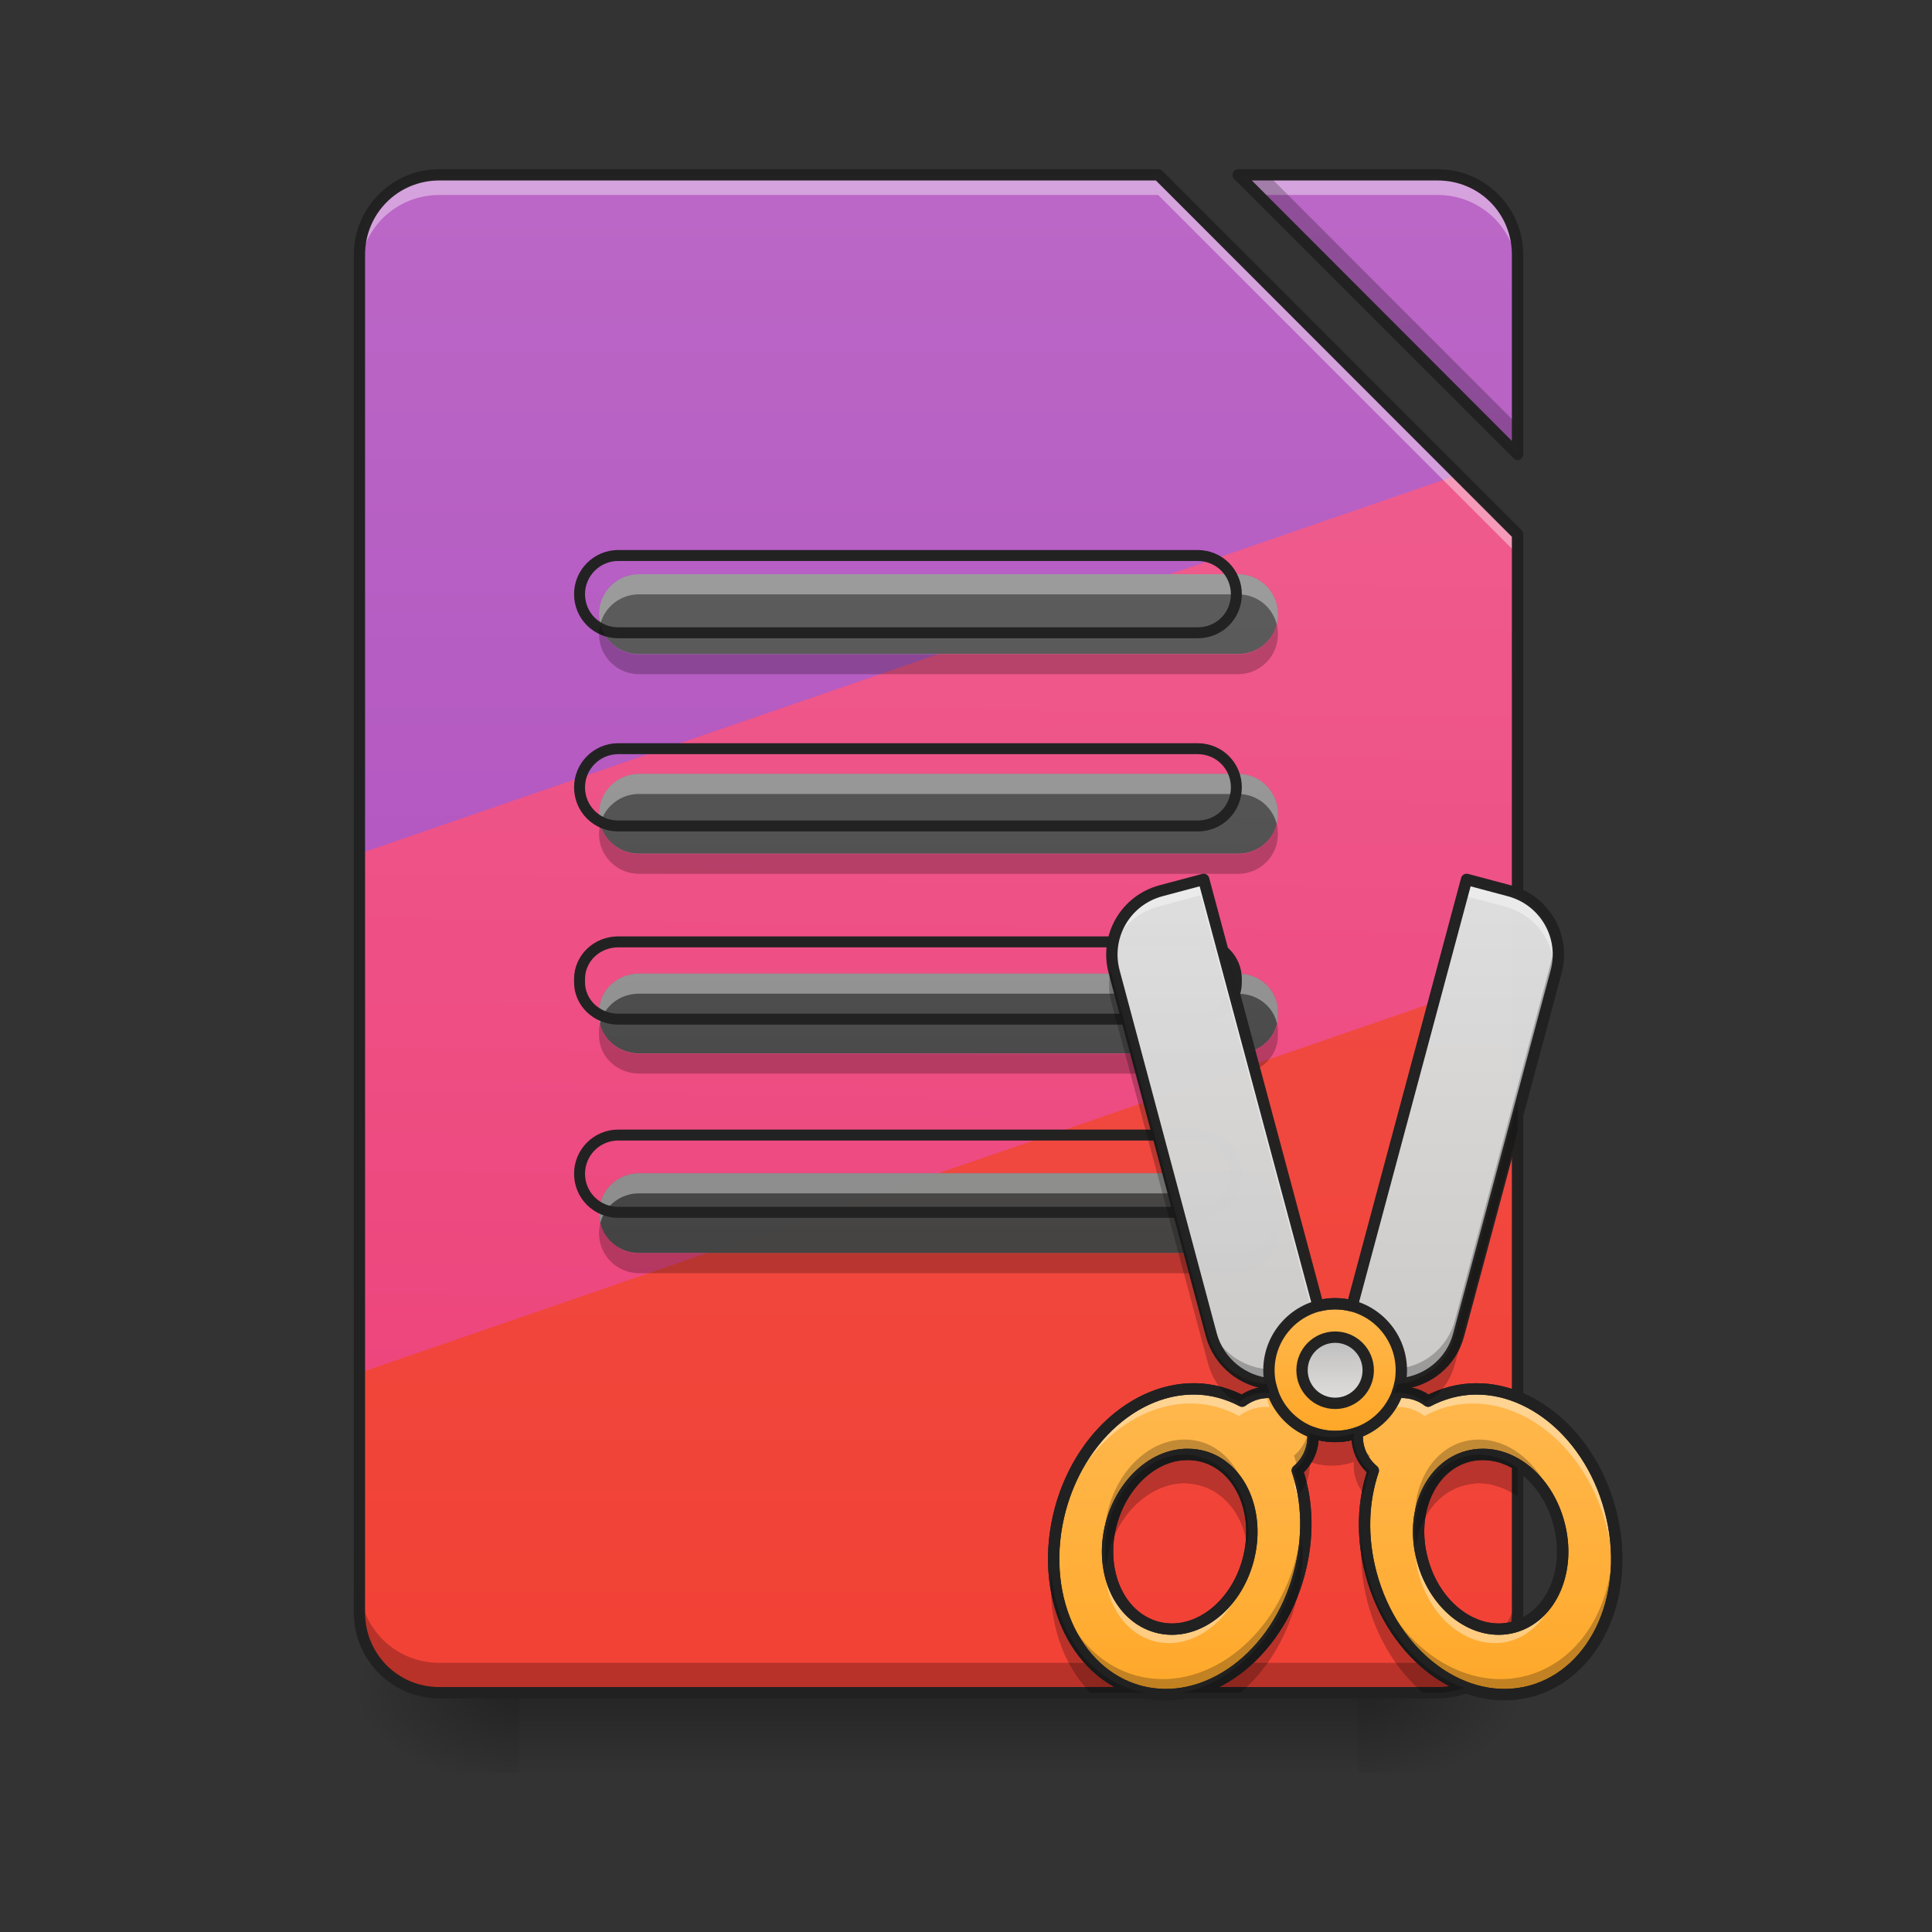 <?xml version="1.0" encoding="UTF-8"?>
<svg xmlns="http://www.w3.org/2000/svg" xmlns:xlink="http://www.w3.org/1999/xlink" width="24px" height="24px" viewBox="0 0 24 24" version="1.1">
<rect x="0" y="0" width="24" height="24" fill="#333333" stroke="none"/>
<defs>
<linearGradient id="linear0" gradientUnits="userSpaceOnUse" x1="254" y1="233.5" x2="254" y2="254.667" gradientTransform="matrix(0.047,0,0,0.047,-0,10.079)">
<stop offset="0" style="stop-color:rgb(0%,0%,0%);stop-opacity:0.275;"/>
<stop offset="1" style="stop-color:rgb(0%,0%,0%);stop-opacity:0;"/>
</linearGradient>
<radialGradient id="radial0" gradientUnits="userSpaceOnUse" cx="450.909" cy="189.579" fx="450.909" fy="189.579" r="21.167" gradientTransform="matrix(0,-0.059,-0.105,-0,36.617,47.696)">
<stop offset="0" style="stop-color:rgb(0%,0%,0%);stop-opacity:0.314;"/>
<stop offset="0.222" style="stop-color:rgb(0%,0%,0%);stop-opacity:0.275;"/>
<stop offset="1" style="stop-color:rgb(0%,0%,0%);stop-opacity:0;"/>
</radialGradient>
<radialGradient id="radial1" gradientUnits="userSpaceOnUse" cx="450.909" cy="189.579" fx="450.909" fy="189.579" r="21.167" gradientTransform="matrix(-0,0.059,0.105,0,-13.299,-5.646)">
<stop offset="0" style="stop-color:rgb(0%,0%,0%);stop-opacity:0.314;"/>
<stop offset="0.222" style="stop-color:rgb(0%,0%,0%);stop-opacity:0.275;"/>
<stop offset="1" style="stop-color:rgb(0%,0%,0%);stop-opacity:0;"/>
</radialGradient>
<radialGradient id="radial2" gradientUnits="userSpaceOnUse" cx="450.909" cy="189.579" fx="450.909" fy="189.579" r="21.167" gradientTransform="matrix(-0,-0.059,0.105,-0,-13.299,47.696)">
<stop offset="0" style="stop-color:rgb(0%,0%,0%);stop-opacity:0.314;"/>
<stop offset="0.222" style="stop-color:rgb(0%,0%,0%);stop-opacity:0.275;"/>
<stop offset="1" style="stop-color:rgb(0%,0%,0%);stop-opacity:0;"/>
</radialGradient>
<radialGradient id="radial3" gradientUnits="userSpaceOnUse" cx="450.909" cy="189.579" fx="450.909" fy="189.579" r="21.167" gradientTransform="matrix(0,0.059,-0.105,0,36.617,-5.646)">
<stop offset="0" style="stop-color:rgb(0%,0%,0%);stop-opacity:0.314;"/>
<stop offset="0.222" style="stop-color:rgb(0%,0%,0%);stop-opacity:0.275;"/>
<stop offset="1" style="stop-color:rgb(0%,0%,0%);stop-opacity:0;"/>
</radialGradient>
<filter id="alpha" filterUnits="objectBoundingBox" x="0%" y="0%" width="100%" height="100%">
  <feColorMatrix type="matrix" in="SourceGraphic" values="0 0 0 0 1 0 0 0 0 1 0 0 0 0 1 0 0 0 1 0"/>
</filter>
<mask id="mask0">
  <g filter="url(#alpha)">
<rect x="0" y="0" width="24" height="24" style="fill:rgb(0%,0%,0%);fill-opacity:0.99;stroke:none;"/>
  </g>
</mask>
<linearGradient id="linear1" gradientUnits="userSpaceOnUse" x1="940" y1="1695.118" x2="940" y2="175.118" gradientTransform="matrix(0.012,0,0,0.012,0,0)">
<stop offset="0" style="stop-color:rgb(95.686%,26.275%,21.176%);stop-opacity:1;"/>
<stop offset="1" style="stop-color:rgb(93.725%,32.549%,31.373%);stop-opacity:1;"/>
</linearGradient>
<clipPath id="clip1">
  <rect x="0" y="0" width="24" height="24"/>
</clipPath>
<g id="surface5" clip-path="url(#clip1)">
<path style=" stroke:none;fill-rule:nonzero;fill:url(#linear1);" d="M 5.457 2.172 C 4.906 2.172 4.465 2.613 4.465 3.164 L 4.465 20.031 C 4.465 20.582 4.906 21.027 5.457 21.027 L 17.859 21.027 C 18.41 21.027 18.852 20.582 18.852 20.031 L 18.852 6.637 L 14.387 2.172 Z M 15.379 2.172 L 18.852 5.645 L 18.852 3.164 C 18.852 2.613 18.41 2.172 17.859 2.172 Z M 15.379 2.172 "/>
</g>
<mask id="mask1">
  <g filter="url(#alpha)">
<rect x="0" y="0" width="24" height="24" style="fill:rgb(0%,0%,0%);fill-opacity:0.99;stroke:none;"/>
  </g>
</mask>
<linearGradient id="linear2" gradientUnits="userSpaceOnUse" x1="940" y1="1695.118" x2="960" y2="175.118" gradientTransform="matrix(0.012,0,0,0.012,0,0)">
<stop offset="0" style="stop-color:rgb(92.549%,25.098%,47.843%);stop-opacity:1;"/>
<stop offset="1" style="stop-color:rgb(94.118%,38.431%,57.255%);stop-opacity:1;"/>
</linearGradient>
<clipPath id="clip2">
  <rect x="0" y="0" width="24" height="24"/>
</clipPath>
<g id="surface8" clip-path="url(#clip2)">
<path style=" stroke:none;fill-rule:nonzero;fill:url(#linear2);" d="M 5.457 2.172 C 4.906 2.172 4.465 2.613 4.465 3.164 L 4.465 17.055 L 18.852 12.094 L 18.852 6.637 L 14.387 2.172 Z M 15.379 2.172 L 18.852 5.645 L 18.852 3.164 C 18.852 2.613 18.41 2.172 17.859 2.172 Z M 15.379 2.172 "/>
</g>
<mask id="mask2">
  <g filter="url(#alpha)">
<rect x="0" y="0" width="24" height="24" style="fill:rgb(0%,0%,0%);fill-opacity:0.99;stroke:none;"/>
  </g>
</mask>
<linearGradient id="linear3" gradientUnits="userSpaceOnUse" x1="940" y1="1695.118" x2="940" y2="175.118" gradientTransform="matrix(0.012,0,0,0.012,0,0)">
<stop offset="0" style="stop-color:rgb(67.059%,27.843%,73.725%);stop-opacity:1;"/>
<stop offset="1" style="stop-color:rgb(72.941%,40.784%,78.431%);stop-opacity:1;"/>
</linearGradient>
<clipPath id="clip3">
  <rect x="0" y="0" width="24" height="24"/>
</clipPath>
<g id="surface11" clip-path="url(#clip3)">
<path style=" stroke:none;fill-rule:nonzero;fill:url(#linear3);" d="M 5.457 2.172 C 4.906 2.172 4.465 2.613 4.465 3.164 L 4.465 10.605 L 18.117 5.898 L 14.387 2.172 Z M 15.379 2.172 L 18.852 5.645 L 18.852 3.164 C 18.852 2.613 18.41 2.172 17.859 2.172 Z M 15.379 2.172 "/>
</g>
<mask id="mask3">
  <g filter="url(#alpha)">
<rect x="0" y="0" width="24" height="24" style="fill:rgb(0%,0%,0%);fill-opacity:0.99;stroke:none;"/>
  </g>
</mask>
<clipPath id="clip4">
  <rect x="0" y="0" width="24" height="24"/>
</clipPath>
<g id="surface14" clip-path="url(#clip4)">
<path style=" stroke:none;fill-rule:nonzero;fill:rgb(100%,100%,100%);fill-opacity:0.392;" d="M 5.457 2.172 C 4.906 2.172 4.465 2.613 4.465 3.164 L 4.465 3.414 C 4.465 2.863 4.906 2.422 5.457 2.422 L 14.387 2.422 L 18.852 6.887 L 18.852 6.637 L 14.387 2.172 Z M 15.379 2.172 L 15.629 2.422 L 17.859 2.422 C 18.41 2.422 18.852 2.863 18.852 3.414 L 18.852 3.164 C 18.852 2.613 18.41 2.172 17.859 2.172 Z M 15.379 2.172 "/>
</g>
<mask id="mask4">
  <g filter="url(#alpha)">
<rect x="0" y="0" width="24" height="24" style="fill:rgb(0%,0%,0%);fill-opacity:0.99;stroke:none;"/>
  </g>
</mask>
<clipPath id="clip5">
  <rect x="0" y="0" width="24" height="24"/>
</clipPath>
<g id="surface17" clip-path="url(#clip5)">
<path style=" stroke:none;fill-rule:nonzero;fill:rgb(0%,0%,0%);fill-opacity:0.235;" d="M 15.379 2.172 L 18.852 5.645 L 18.852 5.277 L 15.75 2.172 Z M 4.465 19.664 L 4.465 20.031 C 4.465 20.582 4.906 21.027 5.457 21.027 L 17.859 21.027 C 18.41 21.027 18.852 20.582 18.852 20.031 L 18.852 19.664 C 18.852 20.215 18.41 20.656 17.859 20.656 L 5.457 20.656 C 4.906 20.656 4.465 20.215 4.465 19.664 Z M 4.465 19.664 "/>
</g>
<mask id="mask5">
  <g filter="url(#alpha)">
<rect x="0" y="0" width="24" height="24" style="fill:rgb(0%,0%,0%);fill-opacity:0.99;stroke:none;"/>
  </g>
</mask>
<clipPath id="clip6">
  <rect x="0" y="0" width="24" height="24"/>
</clipPath>
<g id="surface20" clip-path="url(#clip6)">
<path style=" stroke:none;fill-rule:nonzero;fill:rgb(12.941%,12.941%,12.941%);fill-opacity:1;" d="M 5.457 2.102 C 4.871 2.102 4.395 2.578 4.395 3.164 L 4.395 20.031 C 4.395 20.621 4.871 21.098 5.457 21.098 L 17.859 21.098 C 18.449 21.098 18.922 20.621 18.922 20.031 L 18.922 6.637 C 18.922 6.617 18.918 6.602 18.902 6.586 L 14.438 2.121 C 14.426 2.109 14.406 2.102 14.387 2.102 Z M 15.379 2.102 C 15.352 2.102 15.328 2.117 15.316 2.145 C 15.305 2.172 15.309 2.203 15.332 2.223 L 18.805 5.695 C 18.824 5.715 18.855 5.723 18.879 5.711 C 18.906 5.699 18.922 5.672 18.922 5.645 L 18.922 3.164 C 18.922 2.578 18.449 2.102 17.859 2.102 Z M 5.457 2.242 L 14.359 2.242 L 18.781 6.668 L 18.781 20.031 C 18.781 20.547 18.375 20.957 17.859 20.957 L 5.457 20.957 C 4.945 20.957 4.535 20.547 4.535 20.031 L 4.535 3.164 C 4.535 2.652 4.945 2.242 5.457 2.242 Z M 15.551 2.242 L 17.859 2.242 C 18.375 2.242 18.781 2.652 18.781 3.164 L 18.781 5.477 Z M 15.551 2.242 "/>
</g>
<mask id="mask6">
  <g filter="url(#alpha)">
<rect x="0" y="0" width="24" height="24" style="fill:rgb(0%,0%,0%);fill-opacity:0.99;stroke:none;"/>
  </g>
</mask>
<linearGradient id="linear4" gradientUnits="userSpaceOnUse" x1="248.708" y1="0.667" x2="248.708" y2="-221.583" gradientTransform="matrix(0.047,0,0,0.047,-0,16.033)">
<stop offset="0" style="stop-color:rgb(25.882%,25.882%,25.882%);stop-opacity:1;"/>
<stop offset="1" style="stop-color:rgb(38.039%,38.039%,38.039%);stop-opacity:1;"/>
</linearGradient>
<clipPath id="clip7">
  <rect x="0" y="0" width="24" height="24"/>
</clipPath>
<g id="surface23" clip-path="url(#clip7)">
<path style=" stroke:none;fill-rule:nonzero;fill:url(#linear4);" d="M 7.938 7.133 C 7.664 7.133 7.441 7.355 7.441 7.629 C 7.441 7.906 7.664 8.125 7.938 8.125 L 15.379 8.125 C 15.656 8.125 15.875 7.906 15.875 7.629 C 15.875 7.355 15.656 7.133 15.379 7.133 Z M 7.938 9.613 C 7.664 9.613 7.441 9.836 7.441 10.109 C 7.441 10.387 7.664 10.605 7.938 10.605 L 15.379 10.605 C 15.656 10.605 15.875 10.387 15.875 10.109 C 15.875 9.836 15.656 9.613 15.379 9.613 Z M 7.938 12.094 C 7.664 12.094 7.441 12.305 7.441 12.57 L 7.441 12.613 C 7.441 12.875 7.664 13.086 7.938 13.086 L 15.379 13.086 C 15.656 13.086 15.875 12.875 15.875 12.613 L 15.875 12.57 C 15.875 12.305 15.656 12.094 15.379 12.094 Z M 7.938 14.574 C 7.664 14.574 7.441 14.797 7.441 15.07 C 7.441 15.348 7.664 15.566 7.938 15.566 L 15.379 15.566 C 15.656 15.566 15.875 15.348 15.875 15.07 C 15.875 14.797 15.656 14.574 15.379 14.574 Z M 7.938 14.574 "/>
</g>
<mask id="mask7">
  <g filter="url(#alpha)">
<rect x="0" y="0" width="24" height="24" style="fill:rgb(0%,0%,0%);fill-opacity:0.99;stroke:none;"/>
  </g>
</mask>
<clipPath id="clip8">
  <rect x="0" y="0" width="24" height="24"/>
</clipPath>
<g id="surface26" clip-path="url(#clip8)">
<path style=" stroke:none;fill-rule:nonzero;fill:rgb(100%,100%,100%);fill-opacity:0.392;" d="M 7.938 7.133 C 7.664 7.133 7.441 7.355 7.441 7.629 C 7.441 7.672 7.449 7.715 7.457 7.754 C 7.512 7.539 7.707 7.383 7.938 7.383 L 15.379 7.383 C 15.613 7.383 15.805 7.539 15.859 7.754 C 15.871 7.715 15.875 7.672 15.875 7.629 C 15.875 7.355 15.656 7.133 15.379 7.133 Z M 7.938 9.613 C 7.664 9.613 7.441 9.836 7.441 10.109 C 7.441 10.152 7.449 10.195 7.457 10.234 C 7.512 10.02 7.707 9.863 7.938 9.863 L 15.379 9.863 C 15.613 9.863 15.805 10.02 15.859 10.234 C 15.871 10.195 15.875 10.152 15.875 10.109 C 15.875 9.836 15.656 9.613 15.379 9.613 Z M 7.938 12.094 C 7.664 12.094 7.441 12.305 7.441 12.57 L 7.441 12.613 C 7.441 12.648 7.445 12.684 7.453 12.715 C 7.504 12.5 7.699 12.344 7.938 12.344 L 15.379 12.344 C 15.617 12.344 15.816 12.5 15.863 12.715 C 15.871 12.684 15.875 12.648 15.875 12.613 L 15.875 12.57 C 15.875 12.305 15.656 12.094 15.379 12.094 Z M 7.938 14.574 C 7.664 14.574 7.441 14.797 7.441 15.07 C 7.441 15.113 7.449 15.156 7.457 15.195 C 7.512 14.98 7.707 14.824 7.938 14.824 L 15.379 14.824 C 15.613 14.824 15.805 14.98 15.859 15.195 C 15.871 15.156 15.875 15.113 15.875 15.07 C 15.875 14.797 15.656 14.574 15.379 14.574 Z M 7.938 14.574 "/>
</g>
<mask id="mask8">
  <g filter="url(#alpha)">
<rect x="0" y="0" width="24" height="24" style="fill:rgb(0%,0%,0%);fill-opacity:0.99;stroke:none;"/>
  </g>
</mask>
<clipPath id="clip9">
  <rect x="0" y="0" width="24" height="24"/>
</clipPath>
<g id="surface29" clip-path="url(#clip9)">
<path style="fill:none;stroke-width:11.339;stroke-linecap:round;stroke-linejoin:round;stroke:rgb(12.941%,12.941%,12.941%);stroke-opacity:1;stroke-miterlimit:4;" d="M 639.939 575.063 C 617.894 575.063 599.943 593.014 599.943 615.059 C 599.943 637.419 617.894 655.056 639.939 655.056 L 1239.882 655.056 C 1262.242 655.056 1279.878 637.419 1279.878 615.059 C 1279.878 593.014 1262.242 575.063 1239.882 575.063 Z M 639.939 775.044 C 617.894 775.044 599.943 792.995 599.943 815.04 C 599.943 837.4 617.894 855.037 639.939 855.037 L 1239.882 855.037 C 1262.242 855.037 1279.878 837.4 1279.878 815.04 C 1279.878 792.995 1262.242 775.044 1239.882 775.044 Z M 639.939 975.025 C 617.894 975.025 599.943 992.031 599.943 1013.447 L 599.943 1016.911 C 599.943 1038.011 617.894 1055.017 639.939 1055.017 L 1239.882 1055.017 C 1262.242 1055.017 1279.878 1038.011 1279.878 1016.911 L 1279.878 1013.447 C 1279.878 992.031 1262.242 975.025 1239.882 975.025 Z M 639.939 1175.006 C 617.894 1175.006 599.943 1192.957 599.943 1215.002 C 599.943 1237.362 617.894 1254.998 639.939 1254.998 L 1239.882 1254.998 C 1262.242 1254.998 1279.878 1237.362 1279.878 1215.002 C 1279.878 1192.957 1262.242 1175.006 1239.882 1175.006 Z M 639.939 1175.006 " transform="matrix(0.012,0,0,0.012,0,0)"/>
</g>
<mask id="mask9">
  <g filter="url(#alpha)">
<rect x="0" y="0" width="24" height="24" style="fill:rgb(0%,0%,0%);fill-opacity:0.99;stroke:none;"/>
  </g>
</mask>
<clipPath id="clip10">
  <rect x="0" y="0" width="24" height="24"/>
</clipPath>
<g id="surface32" clip-path="url(#clip10)">
<path style=" stroke:none;fill-rule:nonzero;fill:rgb(0%,0%,0%);fill-opacity:0.235;" d="M 7.457 7.754 C 7.449 7.793 7.441 7.836 7.441 7.879 C 7.441 8.152 7.664 8.375 7.938 8.375 L 15.379 8.375 C 15.656 8.375 15.875 8.152 15.875 7.879 C 15.875 7.836 15.871 7.793 15.859 7.754 C 15.805 7.969 15.613 8.129 15.379 8.129 L 7.938 8.129 C 7.707 8.129 7.512 7.969 7.457 7.754 Z M 7.457 10.234 C 7.449 10.273 7.441 10.316 7.441 10.359 C 7.441 10.633 7.664 10.855 7.938 10.855 L 15.379 10.855 C 15.656 10.855 15.875 10.633 15.875 10.359 C 15.875 10.316 15.871 10.273 15.859 10.234 C 15.805 10.449 15.613 10.609 15.379 10.609 L 7.938 10.609 C 7.707 10.609 7.512 10.449 7.457 10.234 Z M 7.453 12.715 C 7.445 12.75 7.441 12.781 7.441 12.816 L 7.441 12.863 C 7.441 13.125 7.664 13.336 7.938 13.336 L 15.379 13.336 C 15.656 13.336 15.875 13.125 15.875 12.863 L 15.875 12.816 C 15.875 12.781 15.871 12.75 15.867 12.715 C 15.816 12.93 15.617 13.09 15.379 13.09 L 7.938 13.09 C 7.699 13.09 7.5 12.93 7.453 12.715 Z M 7.457 15.195 C 7.449 15.234 7.441 15.277 7.441 15.32 C 7.441 15.594 7.664 15.816 7.938 15.816 L 15.379 15.816 C 15.656 15.816 15.875 15.594 15.875 15.32 C 15.875 15.277 15.871 15.234 15.859 15.195 C 15.805 15.41 15.613 15.57 15.379 15.57 L 7.938 15.57 C 7.707 15.57 7.512 15.41 7.457 15.195 Z M 7.457 15.195 "/>
</g>
<mask id="mask10">
  <g filter="url(#alpha)">
<rect x="0" y="0" width="24" height="24" style="fill:rgb(0%,0%,0%);fill-opacity:0.99;stroke:none;"/>
  </g>
</mask>
<linearGradient id="linear5" gradientUnits="userSpaceOnUse" x1="2480" y1="1695.118" x2="2480" y2="175.118" gradientTransform="matrix(0.007,0,0,0.007,-0.431,9.507)">
<stop offset="0" style="stop-color:rgb(74.118%,74.118%,74.118%);stop-opacity:1;"/>
<stop offset="1" style="stop-color:rgb(87.843%,87.843%,87.843%);stop-opacity:1;"/>
</linearGradient>
<clipPath id="clip11">
  <rect x="0" y="0" width="24" height="24"/>
</clipPath>
<g id="surface35" clip-path="url(#clip11)">
<path style=" stroke:none;fill-rule:nonzero;fill:url(#linear5);" d="M 14.914 10.922 L 14.387 11.062 C 13.945 11.18 13.688 11.629 13.805 12.066 L 15.008 16.562 C 15.102 16.91 15.402 17.145 15.738 17.172 C 15.746 17.207 15.758 17.242 15.77 17.277 C 15.754 17.277 15.738 17.277 15.723 17.277 C 15.598 17.277 15.484 17.316 15.391 17.387 C 15.305 17.34 15.211 17.305 15.113 17.277 C 14.293 17.059 13.41 17.707 13.137 18.73 C 12.863 19.758 13.301 20.758 14.121 20.98 C 14.941 21.199 15.824 20.551 16.098 19.523 C 16.219 19.07 16.203 18.625 16.074 18.246 C 16.195 18.145 16.27 17.992 16.27 17.824 C 16.27 17.809 16.27 17.793 16.27 17.777 C 16.355 17.809 16.445 17.824 16.543 17.824 C 16.641 17.824 16.734 17.809 16.82 17.777 C 16.816 17.793 16.816 17.809 16.816 17.824 C 16.816 17.992 16.895 18.145 17.016 18.246 C 16.887 18.625 16.867 19.07 16.988 19.523 C 17.262 20.551 18.145 21.199 18.965 20.98 C 19.785 20.758 20.227 19.758 19.949 18.73 C 19.676 17.707 18.793 17.059 17.973 17.277 C 17.875 17.305 17.781 17.34 17.695 17.387 C 17.605 17.316 17.488 17.277 17.363 17.277 C 17.348 17.277 17.332 17.277 17.316 17.277 C 17.332 17.242 17.34 17.207 17.348 17.172 C 17.684 17.145 17.984 16.91 18.074 16.562 L 19.281 12.066 C 19.398 11.629 19.141 11.18 18.699 11.062 L 18.172 10.922 L 16.754 16.207 C 16.688 16.191 16.617 16.18 16.543 16.18 C 16.469 16.18 16.398 16.191 16.332 16.207 Z M 14.723 18.047 C 14.781 18.047 14.844 18.055 14.902 18.07 C 15.371 18.195 15.621 18.77 15.465 19.355 C 15.309 19.941 14.805 20.312 14.336 20.188 C 13.863 20.059 13.613 19.488 13.77 18.902 C 13.91 18.387 14.312 18.039 14.723 18.047 Z M 18.363 18.047 C 18.777 18.039 19.18 18.387 19.316 18.902 C 19.473 19.488 19.223 20.059 18.754 20.188 C 18.285 20.312 17.781 19.941 17.625 19.355 C 17.465 18.77 17.719 18.195 18.188 18.07 C 18.246 18.055 18.305 18.047 18.363 18.047 Z M 18.363 18.047 "/>
</g>
<mask id="mask11">
  <g filter="url(#alpha)">
<rect x="0" y="0" width="24" height="24" style="fill:rgb(0%,0%,0%);fill-opacity:0.99;stroke:none;"/>
  </g>
</mask>
<linearGradient id="linear6" gradientUnits="userSpaceOnUse" x1="1200" y1="1695.118" x2="1200" y2="1095.118" gradientTransform="matrix(0.007,0,0,0.007,8.259,9.507)">
<stop offset="0" style="stop-color:rgb(100%,65.49%,14.902%);stop-opacity:1;"/>
<stop offset="1" style="stop-color:rgb(100%,71.765%,30.196%);stop-opacity:1;"/>
</linearGradient>
<clipPath id="clip12">
  <rect x="0" y="0" width="24" height="24"/>
</clipPath>
<g id="surface38" clip-path="url(#clip12)">
<path style=" stroke:none;fill-rule:nonzero;fill:url(#linear6);" d="M 14.805 17.234 C 14.082 17.227 13.379 17.832 13.137 18.73 C 12.863 19.758 13.301 20.758 14.121 20.98 C 14.941 21.199 15.824 20.551 16.098 19.523 C 16.219 19.07 16.203 18.625 16.074 18.246 C 16.195 18.145 16.27 17.992 16.27 17.824 C 16.27 17.809 16.27 17.793 16.27 17.777 C 16.355 17.809 16.445 17.824 16.543 17.824 C 16.641 17.824 16.734 17.809 16.82 17.777 C 16.816 17.793 16.816 17.809 16.816 17.824 C 16.816 17.992 16.895 18.145 17.016 18.246 C 16.887 18.625 16.867 19.07 16.988 19.523 C 17.262 20.551 18.145 21.199 18.965 20.98 C 19.785 20.758 20.227 19.758 19.949 18.73 C 19.676 17.707 18.793 17.059 17.973 17.277 C 17.875 17.305 17.781 17.34 17.695 17.387 C 17.605 17.316 17.488 17.277 17.363 17.277 C 17.348 17.277 17.332 17.277 17.316 17.277 C 17.316 17.277 17.316 17.277 17.32 17.277 C 17.309 17.277 17.301 17.277 17.293 17.277 L 15.77 17.277 C 15.754 17.277 15.738 17.277 15.723 17.277 C 15.598 17.277 15.484 17.316 15.391 17.387 C 15.305 17.34 15.211 17.305 15.113 17.277 C 15.012 17.25 14.906 17.234 14.805 17.234 Z M 14.723 18.047 C 14.781 18.047 14.844 18.055 14.902 18.07 C 15.371 18.195 15.621 18.77 15.465 19.355 C 15.309 19.941 14.805 20.312 14.336 20.188 C 13.863 20.059 13.613 19.488 13.77 18.902 C 13.91 18.387 14.312 18.039 14.723 18.047 Z M 18.363 18.047 C 18.777 18.039 19.18 18.387 19.316 18.902 C 19.473 19.488 19.223 20.059 18.754 20.188 C 18.285 20.312 17.781 19.941 17.625 19.355 C 17.465 18.77 17.719 18.195 18.188 18.07 C 18.246 18.055 18.305 18.047 18.363 18.047 Z M 18.363 18.047 "/>
</g>
<mask id="mask12">
  <g filter="url(#alpha)">
<rect x="0" y="0" width="24" height="24" style="fill:rgb(0%,0%,0%);fill-opacity:0.99;stroke:none;"/>
  </g>
</mask>
<clipPath id="clip13">
  <rect x="0" y="0" width="24" height="24"/>
</clipPath>
<g id="surface41" clip-path="url(#clip13)">
<path style=" stroke:none;fill-rule:nonzero;fill:rgb(100%,100%,100%);fill-opacity:0.392;" d="M 14.914 10.922 L 14.387 11.062 C 13.984 11.168 13.734 11.555 13.781 11.953 C 13.824 11.633 14.051 11.352 14.387 11.262 L 14.914 11.121 L 16.332 16.41 C 16.398 16.391 16.469 16.383 16.543 16.383 C 16.617 16.383 16.688 16.391 16.754 16.41 L 18.172 11.121 L 18.699 11.262 C 19.031 11.352 19.262 11.633 19.301 11.953 C 19.352 11.555 19.102 11.168 18.699 11.062 L 18.172 10.922 L 16.754 16.207 C 16.688 16.191 16.617 16.18 16.543 16.18 C 16.469 16.18 16.398 16.191 16.332 16.207 Z M 14.805 17.234 C 14.082 17.227 13.379 17.832 13.137 18.73 C 13.07 18.973 13.047 19.215 13.059 19.445 C 13.062 19.277 13.09 19.105 13.137 18.934 C 13.41 17.906 14.293 17.258 15.113 17.477 C 15.211 17.504 15.305 17.543 15.391 17.59 C 15.484 17.52 15.598 17.477 15.723 17.477 C 15.738 17.477 15.754 17.477 15.77 17.48 C 15.758 17.445 15.746 17.41 15.738 17.371 C 15.66 17.367 15.582 17.348 15.508 17.32 C 15.465 17.336 15.426 17.359 15.391 17.387 C 15.305 17.34 15.211 17.305 15.113 17.277 C 15.012 17.25 14.906 17.234 14.805 17.234 Z M 18.281 17.234 C 18.18 17.234 18.078 17.25 17.973 17.277 C 17.875 17.305 17.781 17.34 17.695 17.387 C 17.66 17.359 17.621 17.336 17.578 17.32 C 17.504 17.348 17.426 17.363 17.348 17.371 C 17.34 17.41 17.332 17.445 17.316 17.48 C 17.332 17.477 17.348 17.477 17.363 17.477 C 17.488 17.477 17.605 17.52 17.695 17.59 C 17.781 17.543 17.875 17.504 17.973 17.477 C 18.793 17.258 19.676 17.906 19.949 18.934 C 19.996 19.105 20.023 19.277 20.031 19.445 C 20.039 19.215 20.016 18.973 19.949 18.73 C 19.711 17.832 19.004 17.227 18.281 17.234 Z M 16.121 18.402 C 16.105 18.418 16.09 18.434 16.074 18.445 C 16.133 18.621 16.168 18.812 16.18 19.012 C 16.188 18.801 16.168 18.594 16.121 18.402 Z M 16.969 18.402 C 16.922 18.594 16.898 18.801 16.91 19.012 C 16.918 18.812 16.953 18.621 17.016 18.445 C 16.996 18.434 16.98 18.418 16.969 18.402 Z M 17.582 19.105 C 17.57 19.25 17.582 19.402 17.625 19.555 C 17.781 20.141 18.285 20.512 18.754 20.387 C 19.156 20.277 19.398 19.844 19.359 19.352 C 19.328 19.758 19.098 20.094 18.754 20.188 C 18.285 20.312 17.781 19.941 17.625 19.355 C 17.602 19.27 17.586 19.188 17.582 19.105 Z M 15.508 19.105 C 15.5 19.188 15.484 19.27 15.465 19.355 C 15.309 19.941 14.805 20.312 14.336 20.188 C 13.988 20.094 13.762 19.758 13.73 19.352 C 13.691 19.844 13.934 20.277 14.336 20.387 C 14.805 20.512 15.309 20.141 15.465 19.555 C 15.504 19.402 15.52 19.25 15.508 19.105 Z M 15.508 19.105 "/>
</g>
<mask id="mask13">
  <g filter="url(#alpha)">
<rect x="0" y="0" width="24" height="24" style="fill:rgb(0%,0%,0%);fill-opacity:0.99;stroke:none;"/>
  </g>
</mask>
<clipPath id="clip14">
  <rect x="0" y="0" width="24" height="24"/>
</clipPath>
<g id="surface44" clip-path="url(#clip14)">
<path style="fill:none;stroke-width:3;stroke-linecap:round;stroke-linejoin:round;stroke:rgb(12.941%,12.941%,12.941%);stroke-opacity:1;stroke-miterlimit:4;" d="M 315.803 152.632 C 300.388 152.465 285.389 165.38 280.223 184.545 C 274.39 206.46 283.723 227.791 301.221 232.541 C 318.72 237.207 337.551 223.375 343.384 201.46 C 345.967 191.794 345.634 182.295 342.884 174.213 C 345.467 172.046 347.05 168.797 347.05 165.214 C 347.05 164.88 347.05 164.547 347.05 164.214 C 348.883 164.88 350.8 165.214 352.883 165.214 C 354.966 165.214 356.966 164.88 358.799 164.214 C 358.716 164.547 358.716 164.88 358.716 165.214 C 358.716 168.797 360.382 172.046 362.965 174.213 C 360.216 182.295 359.799 191.794 362.382 201.46 C 368.215 223.375 387.046 237.207 404.545 232.541 C 422.043 227.791 431.459 206.46 425.543 184.545 C 419.71 162.714 400.878 148.882 383.38 153.548 C 381.297 154.131 379.297 154.881 377.464 155.881 C 375.547 154.381 373.048 153.548 370.381 153.548 C 370.048 153.548 369.715 153.548 369.381 153.548 C 369.381 153.548 369.381 153.548 369.465 153.548 C 369.215 153.548 369.048 153.548 368.881 153.548 L 336.385 153.548 C 336.051 153.548 335.718 153.548 335.385 153.548 C 332.718 153.548 330.302 154.381 328.302 155.881 C 326.469 154.881 324.469 154.131 322.386 153.548 C 320.219 152.965 317.97 152.632 315.803 152.632 Z M 314.053 169.963 C 315.303 169.963 316.636 170.13 317.886 170.463 C 327.885 173.13 333.218 185.378 329.885 197.877 C 326.552 210.376 315.803 218.292 305.804 215.626 C 295.722 212.876 290.389 200.71 293.722 188.211 C 296.722 177.213 305.304 169.797 314.053 169.963 Z M 391.713 169.963 C 400.545 169.797 409.128 177.213 412.044 188.211 C 415.377 200.71 410.044 212.876 400.045 215.626 C 390.046 218.292 379.297 210.376 375.964 197.877 C 372.548 185.378 377.964 173.13 387.963 170.463 C 389.213 170.13 390.463 169.963 391.713 169.963 Z M 391.713 169.963 " transform="matrix(0.047,0,0,0.047,0,10.079)"/>
</g>
<mask id="mask14">
  <g filter="url(#alpha)">
<rect x="0" y="0" width="24" height="24" style="fill:rgb(0%,0%,0%);fill-opacity:0.99;stroke:none;"/>
  </g>
</mask>
<clipPath id="clip15">
  <rect x="0" y="0" width="24" height="24"/>
</clipPath>
<g id="surface47" clip-path="url(#clip15)">
<path style=" stroke:none;fill-rule:nonzero;fill:rgb(0%,0%,0%);fill-opacity:0.235;" d="M 13.781 11.773 C 13.77 11.867 13.777 11.969 13.805 12.066 L 15.008 16.562 C 15.086 16.848 15.301 17.055 15.559 17.137 C 15.613 17.121 15.664 17.113 15.723 17.113 C 15.738 17.113 15.754 17.113 15.77 17.113 C 15.758 17.078 15.746 17.043 15.738 17.008 C 15.402 16.98 15.102 16.746 15.008 16.398 L 13.805 11.902 C 13.793 11.859 13.785 11.816 13.781 11.773 Z M 19.305 11.773 C 19.301 11.816 19.293 11.859 19.281 11.902 L 18.074 16.398 C 17.984 16.746 17.684 16.98 17.348 17.004 C 17.34 17.043 17.332 17.078 17.316 17.113 C 17.332 17.113 17.348 17.113 17.363 17.113 C 17.422 17.113 17.477 17.121 17.527 17.137 C 17.785 17.055 18 16.848 18.074 16.562 L 19.281 12.066 C 19.309 11.969 19.312 11.867 19.305 11.773 Z M 16.27 17.613 C 16.27 17.629 16.27 17.645 16.27 17.66 C 16.27 17.828 16.195 17.98 16.074 18.082 C 16.086 18.121 16.102 18.164 16.113 18.211 C 16.211 18.109 16.27 17.977 16.27 17.824 C 16.27 17.809 16.27 17.793 16.27 17.777 C 16.355 17.809 16.445 17.824 16.543 17.824 C 16.641 17.824 16.734 17.809 16.82 17.777 C 16.816 17.793 16.816 17.809 16.816 17.824 C 16.816 17.977 16.879 18.109 16.977 18.211 C 16.988 18.164 17 18.121 17.016 18.082 C 16.895 17.98 16.816 17.828 16.816 17.66 C 16.816 17.645 16.816 17.629 16.82 17.613 C 16.734 17.645 16.641 17.66 16.543 17.66 C 16.445 17.66 16.355 17.645 16.27 17.613 Z M 14.723 17.883 C 14.312 17.875 13.91 18.223 13.77 18.738 C 13.73 18.883 13.719 19.031 13.727 19.168 C 13.734 19.082 13.746 18.992 13.77 18.902 C 13.91 18.387 14.312 18.039 14.723 18.047 C 14.781 18.047 14.844 18.055 14.902 18.07 C 15.254 18.164 15.48 18.508 15.508 18.922 C 15.539 18.438 15.297 18.012 14.902 17.906 C 14.844 17.891 14.781 17.883 14.723 17.883 Z M 18.363 17.883 C 18.305 17.883 18.246 17.891 18.188 17.906 C 17.789 18.012 17.551 18.438 17.578 18.922 C 17.605 18.508 17.836 18.164 18.188 18.07 C 18.246 18.055 18.305 18.047 18.363 18.047 C 18.777 18.039 19.18 18.387 19.316 18.902 C 19.34 18.992 19.355 19.082 19.359 19.168 C 19.367 19.031 19.355 18.883 19.316 18.738 C 19.18 18.223 18.777 17.875 18.363 17.883 Z M 16.18 18.832 C 16.172 19.004 16.145 19.18 16.098 19.359 C 15.824 20.387 14.941 21.035 14.121 20.816 C 13.488 20.645 13.082 20.012 13.055 19.262 C 13.027 20.082 13.445 20.797 14.121 20.98 C 14.941 21.199 15.824 20.551 16.098 19.523 C 16.16 19.289 16.188 19.055 16.18 18.832 Z M 16.91 18.832 C 16.898 19.055 16.926 19.289 16.988 19.523 C 17.262 20.551 18.145 21.199 18.965 20.98 C 19.645 20.797 20.062 20.082 20.031 19.262 C 20.004 20.012 19.598 20.645 18.965 20.816 C 18.145 21.035 17.262 20.387 16.988 19.359 C 16.941 19.18 16.914 19.004 16.91 18.832 Z M 16.91 18.832 "/>
</g>
<mask id="mask15">
  <g filter="url(#alpha)">
<rect x="0" y="0" width="24" height="24" style="fill:rgb(0%,0%,0%);fill-opacity:0.99;stroke:none;"/>
  </g>
</mask>
<linearGradient id="linear7" gradientUnits="userSpaceOnUse" x1="656.167" y1="106.5" x2="656.167" y2="43" gradientTransform="matrix(0.026,0,0,0.026,-0.431,15.069)">
<stop offset="0" style="stop-color:rgb(100%,65.49%,14.902%);stop-opacity:1;"/>
<stop offset="1" style="stop-color:rgb(100%,71.765%,30.196%);stop-opacity:1;"/>
</linearGradient>
<clipPath id="clip16">
  <rect x="0" y="0" width="24" height="24"/>
</clipPath>
<g id="surface50" clip-path="url(#clip16)">
<path style=" stroke:none;fill-rule:nonzero;fill:url(#linear7);" d="M 16.543 16.18 C 16.996 16.18 17.363 16.551 17.363 17.004 C 17.363 17.457 16.996 17.824 16.543 17.824 C 16.09 17.824 15.723 17.457 15.723 17.004 C 15.723 16.551 16.09 16.18 16.543 16.18 Z M 16.543 16.18 "/>
</g>
<mask id="mask16">
  <g filter="url(#alpha)">
<rect x="0" y="0" width="24" height="24" style="fill:rgb(0%,0%,0%);fill-opacity:0.99;stroke:none;"/>
  </g>
</mask>
<linearGradient id="linear8" gradientUnits="userSpaceOnUse" x1="656.167" y1="106.5" x2="656.167" y2="43" gradientTransform="matrix(0.013,0,0,-0.013,8.056,17.97)">
<stop offset="0" style="stop-color:rgb(74.118%,74.118%,74.118%);stop-opacity:1;"/>
<stop offset="1" style="stop-color:rgb(87.843%,87.843%,87.843%);stop-opacity:1;"/>
</linearGradient>
<clipPath id="clip17">
  <rect x="0" y="0" width="24" height="24"/>
</clipPath>
<g id="surface53" clip-path="url(#clip17)">
<path style=" stroke:none;fill-rule:nonzero;fill:url(#linear8);" d="M 16.543 17.414 C 16.77 17.414 16.953 17.23 16.953 17.004 C 16.953 16.777 16.77 16.594 16.543 16.594 C 16.316 16.594 16.133 16.777 16.133 17.004 C 16.133 17.23 16.316 17.414 16.543 17.414 Z M 16.543 17.414 "/>
</g>
<mask id="mask17">
  <g filter="url(#alpha)">
<rect x="0" y="0" width="24" height="24" style="fill:rgb(0%,0%,0%);fill-opacity:0.99;stroke:none;"/>
  </g>
</mask>
<clipPath id="clip18">
  <rect x="0" y="0" width="24" height="24"/>
</clipPath>
<g id="surface56" clip-path="url(#clip18)">
<path style="fill:none;stroke-width:3;stroke-linecap:round;stroke-linejoin:round;stroke:rgb(12.941%,12.941%,12.941%);stroke-opacity:1;stroke-miterlimit:4;" d="M 318.136 17.978 L 306.887 20.977 C 297.472 23.477 291.972 33.06 294.472 42.392 L 320.136 138.3 C 322.136 145.716 328.552 150.715 335.718 151.298 C 335.885 152.048 336.135 152.798 336.385 153.548 C 336.051 153.548 335.718 153.548 335.385 153.548 C 332.718 153.548 330.302 154.381 328.302 155.881 C 326.469 154.881 324.469 154.131 322.386 153.548 C 304.888 148.882 286.056 162.714 280.223 184.545 C 274.39 206.46 283.723 227.791 301.221 232.541 C 318.72 237.207 337.551 223.375 343.384 201.46 C 345.967 191.794 345.634 182.295 342.884 174.213 C 345.467 172.046 347.05 168.797 347.05 165.214 C 347.05 164.88 347.05 164.547 347.05 164.214 C 348.883 164.88 350.8 165.214 352.883 165.214 C 354.966 165.214 356.966 164.88 358.799 164.214 C 358.716 164.547 358.716 164.88 358.716 165.214 C 358.716 168.797 360.382 172.046 362.965 174.213 C 360.216 182.295 359.799 191.794 362.382 201.46 C 368.215 223.375 387.046 237.207 404.545 232.541 C 422.043 227.791 431.459 206.46 425.543 184.545 C 419.71 162.714 400.878 148.882 383.38 153.548 C 381.297 154.131 379.297 154.881 377.464 155.881 C 375.547 154.381 373.048 153.548 370.381 153.548 C 370.048 153.548 369.715 153.548 369.381 153.548 C 369.715 152.798 369.881 152.048 370.048 151.298 C 377.214 150.715 383.63 145.716 385.547 138.3 L 411.294 42.392 C 413.794 33.06 408.294 23.477 398.879 20.977 L 387.63 17.978 L 357.383 130.717 C 355.966 130.384 354.466 130.134 352.883 130.134 C 351.3 130.134 349.8 130.384 348.383 130.717 Z M 314.053 169.963 C 315.303 169.963 316.636 170.13 317.886 170.463 C 327.885 173.13 333.218 185.378 329.885 197.877 C 326.552 210.376 315.803 218.292 305.804 215.626 C 295.722 212.876 290.389 200.71 293.722 188.211 C 296.722 177.213 305.304 169.797 314.053 169.963 Z M 391.713 169.963 C 400.545 169.797 409.128 177.213 412.044 188.211 C 415.377 200.71 410.044 212.876 400.045 215.626 C 390.046 218.292 379.297 210.376 375.964 197.877 C 372.548 185.378 377.964 173.13 387.963 170.463 C 389.213 170.13 390.463 169.963 391.713 169.963 Z M 391.713 169.963 " transform="matrix(0.047,0,0,0.047,0,10.079)"/>
</g>
<mask id="mask18">
  <g filter="url(#alpha)">
<rect x="0" y="0" width="24" height="24" style="fill:rgb(0%,0%,0%);fill-opacity:0.99;stroke:none;"/>
  </g>
</mask>
<clipPath id="clip19">
  <rect x="0" y="0" width="24" height="24"/>
</clipPath>
<g id="surface59" clip-path="url(#clip19)">
<path style="fill:none;stroke-width:3;stroke-linecap:round;stroke-linejoin:round;stroke:rgb(12.941%,12.941%,12.941%);stroke-opacity:1;stroke-miterlimit:4;" d="M 352.883 130.134 C 362.549 130.134 370.381 138.05 370.381 147.715 C 370.381 157.381 362.549 165.214 352.883 165.214 C 343.217 165.214 335.385 157.381 335.385 147.715 C 335.385 138.05 343.217 130.134 352.883 130.134 Z M 352.883 130.134 " transform="matrix(0.047,0,0,0.047,0,10.079)"/>
</g>
<mask id="mask19">
  <g filter="url(#alpha)">
<rect x="0" y="0" width="24" height="24" style="fill:rgb(0%,0%,0%);fill-opacity:0.99;stroke:none;"/>
  </g>
</mask>
<clipPath id="clip20">
  <rect x="0" y="0" width="24" height="24"/>
</clipPath>
<g id="surface62" clip-path="url(#clip20)">
<path style="fill:none;stroke-width:3;stroke-linecap:round;stroke-linejoin:round;stroke:rgb(12.941%,12.941%,12.941%);stroke-opacity:1;stroke-miterlimit:4;" d="M 352.883 -156.465 C 357.716 -156.465 361.632 -152.548 361.632 -147.715 C 361.632 -142.882 357.716 -138.966 352.883 -138.966 C 348.05 -138.966 344.134 -142.882 344.134 -147.715 C 344.134 -152.548 348.05 -156.465 352.883 -156.465 Z M 352.883 -156.465 " transform="matrix(0.047,0,0,-0.047,0,10.079)"/>
</g>
<mask id="mask20">
  <g filter="url(#alpha)">
<rect x="0" y="0" width="24" height="24" style="fill:rgb(0%,0%,0%);fill-opacity:0.99;stroke:none;"/>
  </g>
</mask>
<clipPath id="clip21">
  <rect x="0" y="0" width="24" height="24"/>
</clipPath>
<g id="surface65" clip-path="url(#clip21)">
<path style=" stroke:none;fill-rule:nonzero;fill:rgb(0%,0%,0%);fill-opacity:0.235;" d="M 13.797 12.059 C 13.77 12.184 13.77 12.316 13.805 12.449 L 15.008 16.945 C 15.055 17.109 15.145 17.25 15.262 17.352 C 15.309 17.371 15.348 17.391 15.391 17.414 C 15.484 17.344 15.598 17.301 15.723 17.301 C 15.738 17.301 15.754 17.305 15.77 17.305 C 15.758 17.27 15.746 17.234 15.738 17.195 C 15.402 17.172 15.102 16.938 15.008 16.59 L 13.805 12.094 C 13.801 12.082 13.801 12.07 13.797 12.059 Z M 18.852 13.688 L 18.074 16.59 C 17.984 16.938 17.684 17.168 17.348 17.195 C 17.34 17.234 17.332 17.27 17.316 17.305 C 17.332 17.305 17.348 17.301 17.363 17.301 C 17.488 17.301 17.605 17.344 17.695 17.414 C 17.738 17.391 17.777 17.371 17.82 17.355 C 17.941 17.25 18.031 17.109 18.074 16.945 L 18.852 14.043 Z M 16.27 17.805 C 16.27 17.816 16.27 17.836 16.27 17.852 C 16.27 18.02 16.195 18.172 16.074 18.27 C 16.105 18.359 16.129 18.457 16.145 18.555 C 16.223 18.461 16.27 18.34 16.27 18.207 C 16.27 18.191 16.27 18.176 16.27 18.16 C 16.355 18.191 16.445 18.207 16.543 18.207 C 16.641 18.207 16.734 18.191 16.82 18.16 C 16.816 18.176 16.816 18.191 16.816 18.207 C 16.816 18.34 16.863 18.461 16.941 18.555 C 16.957 18.457 16.984 18.359 17.016 18.27 C 16.895 18.172 16.816 18.02 16.816 17.852 C 16.816 17.836 16.816 17.816 16.82 17.805 C 16.734 17.832 16.641 17.852 16.543 17.852 C 16.445 17.852 16.355 17.832 16.27 17.805 Z M 14.723 18.07 C 14.312 18.066 13.91 18.414 13.77 18.926 C 13.723 19.109 13.715 19.289 13.738 19.453 C 13.746 19.398 13.758 19.34 13.77 19.281 C 13.91 18.77 14.312 18.422 14.723 18.426 C 14.781 18.43 14.844 18.438 14.902 18.453 C 15.227 18.539 15.445 18.84 15.496 19.211 C 15.57 18.688 15.324 18.211 14.902 18.098 C 14.844 18.078 14.781 18.07 14.723 18.07 Z M 18.363 18.07 C 18.305 18.07 18.246 18.078 18.188 18.098 C 17.762 18.211 17.516 18.688 17.59 19.211 C 17.641 18.84 17.863 18.539 18.188 18.453 C 18.246 18.438 18.305 18.43 18.363 18.426 C 18.535 18.426 18.703 18.484 18.852 18.59 L 18.852 18.234 C 18.703 18.129 18.535 18.07 18.363 18.07 Z M 16.172 19.117 C 16.16 19.258 16.137 19.406 16.098 19.551 C 15.887 20.344 15.312 20.91 14.684 21.027 L 15.41 21.027 C 15.723 20.762 15.973 20.371 16.098 19.906 C 16.172 19.637 16.195 19.371 16.172 19.117 Z M 16.914 19.117 C 16.895 19.371 16.918 19.637 16.988 19.906 C 17.113 20.371 17.363 20.762 17.676 21.027 L 17.859 21.027 C 17.977 21.027 18.09 21.004 18.191 20.969 C 17.648 20.777 17.176 20.254 16.988 19.551 C 16.949 19.406 16.926 19.258 16.914 19.117 Z M 13.062 19.547 C 13.016 20.137 13.199 20.68 13.547 21.027 L 14.215 21.027 C 14.184 21.02 14.152 21.012 14.121 21.004 C 13.516 20.844 13.117 20.254 13.062 19.547 Z M 13.062 19.547 "/>
</g>
</defs>
<g id="surface1">
<path style=" stroke:none;fill-rule:nonzero;fill:url(#linear0);" d="M 6.449 21.027 L 16.867 21.027 L 16.867 22.02 L 6.449 22.02 Z M 6.449 21.027 "/>
<path style=" stroke:none;fill-rule:nonzero;fill:url(#radial0);" d="M 16.867 21.027 L 18.852 21.027 L 18.852 20.031 L 16.867 20.031 Z M 16.867 21.027 "/>
<path style=" stroke:none;fill-rule:nonzero;fill:url(#radial1);" d="M 6.449 21.027 L 4.465 21.027 L 4.465 22.02 L 6.449 22.02 Z M 6.449 21.027 "/>
<path style=" stroke:none;fill-rule:nonzero;fill:url(#radial2);" d="M 6.449 21.027 L 4.465 21.027 L 4.465 20.031 L 6.449 20.031 Z M 6.449 21.027 "/>
<path style=" stroke:none;fill-rule:nonzero;fill:url(#radial3);" d="M 16.867 21.027 L 18.852 21.027 L 18.852 22.02 L 16.867 22.02 Z M 16.867 21.027 "/>
<use xlink:href="#surface5" mask="url(#mask0)"/>
<use xlink:href="#surface8" mask="url(#mask1)"/>
<use xlink:href="#surface11" mask="url(#mask2)"/>
<use xlink:href="#surface14" mask="url(#mask3)"/>
<use xlink:href="#surface17" mask="url(#mask4)"/>
<use xlink:href="#surface20" mask="url(#mask5)"/>
<use xlink:href="#surface23" mask="url(#mask6)"/>
<use xlink:href="#surface26" mask="url(#mask7)"/>
<use xlink:href="#surface29" mask="url(#mask8)"/>
<use xlink:href="#surface32" mask="url(#mask9)"/>
<use xlink:href="#surface35" mask="url(#mask10)"/>
<use xlink:href="#surface38" mask="url(#mask11)"/>
<use xlink:href="#surface41" mask="url(#mask12)"/>
<use xlink:href="#surface44" mask="url(#mask13)"/>
<use xlink:href="#surface47" mask="url(#mask14)"/>
<use xlink:href="#surface50" mask="url(#mask15)"/>
<use xlink:href="#surface53" mask="url(#mask16)"/>
<use xlink:href="#surface56" mask="url(#mask17)"/>
<use xlink:href="#surface59" mask="url(#mask18)"/>
<use xlink:href="#surface62" mask="url(#mask19)"/>
<use xlink:href="#surface65" mask="url(#mask20)"/>
</g>
</svg>
